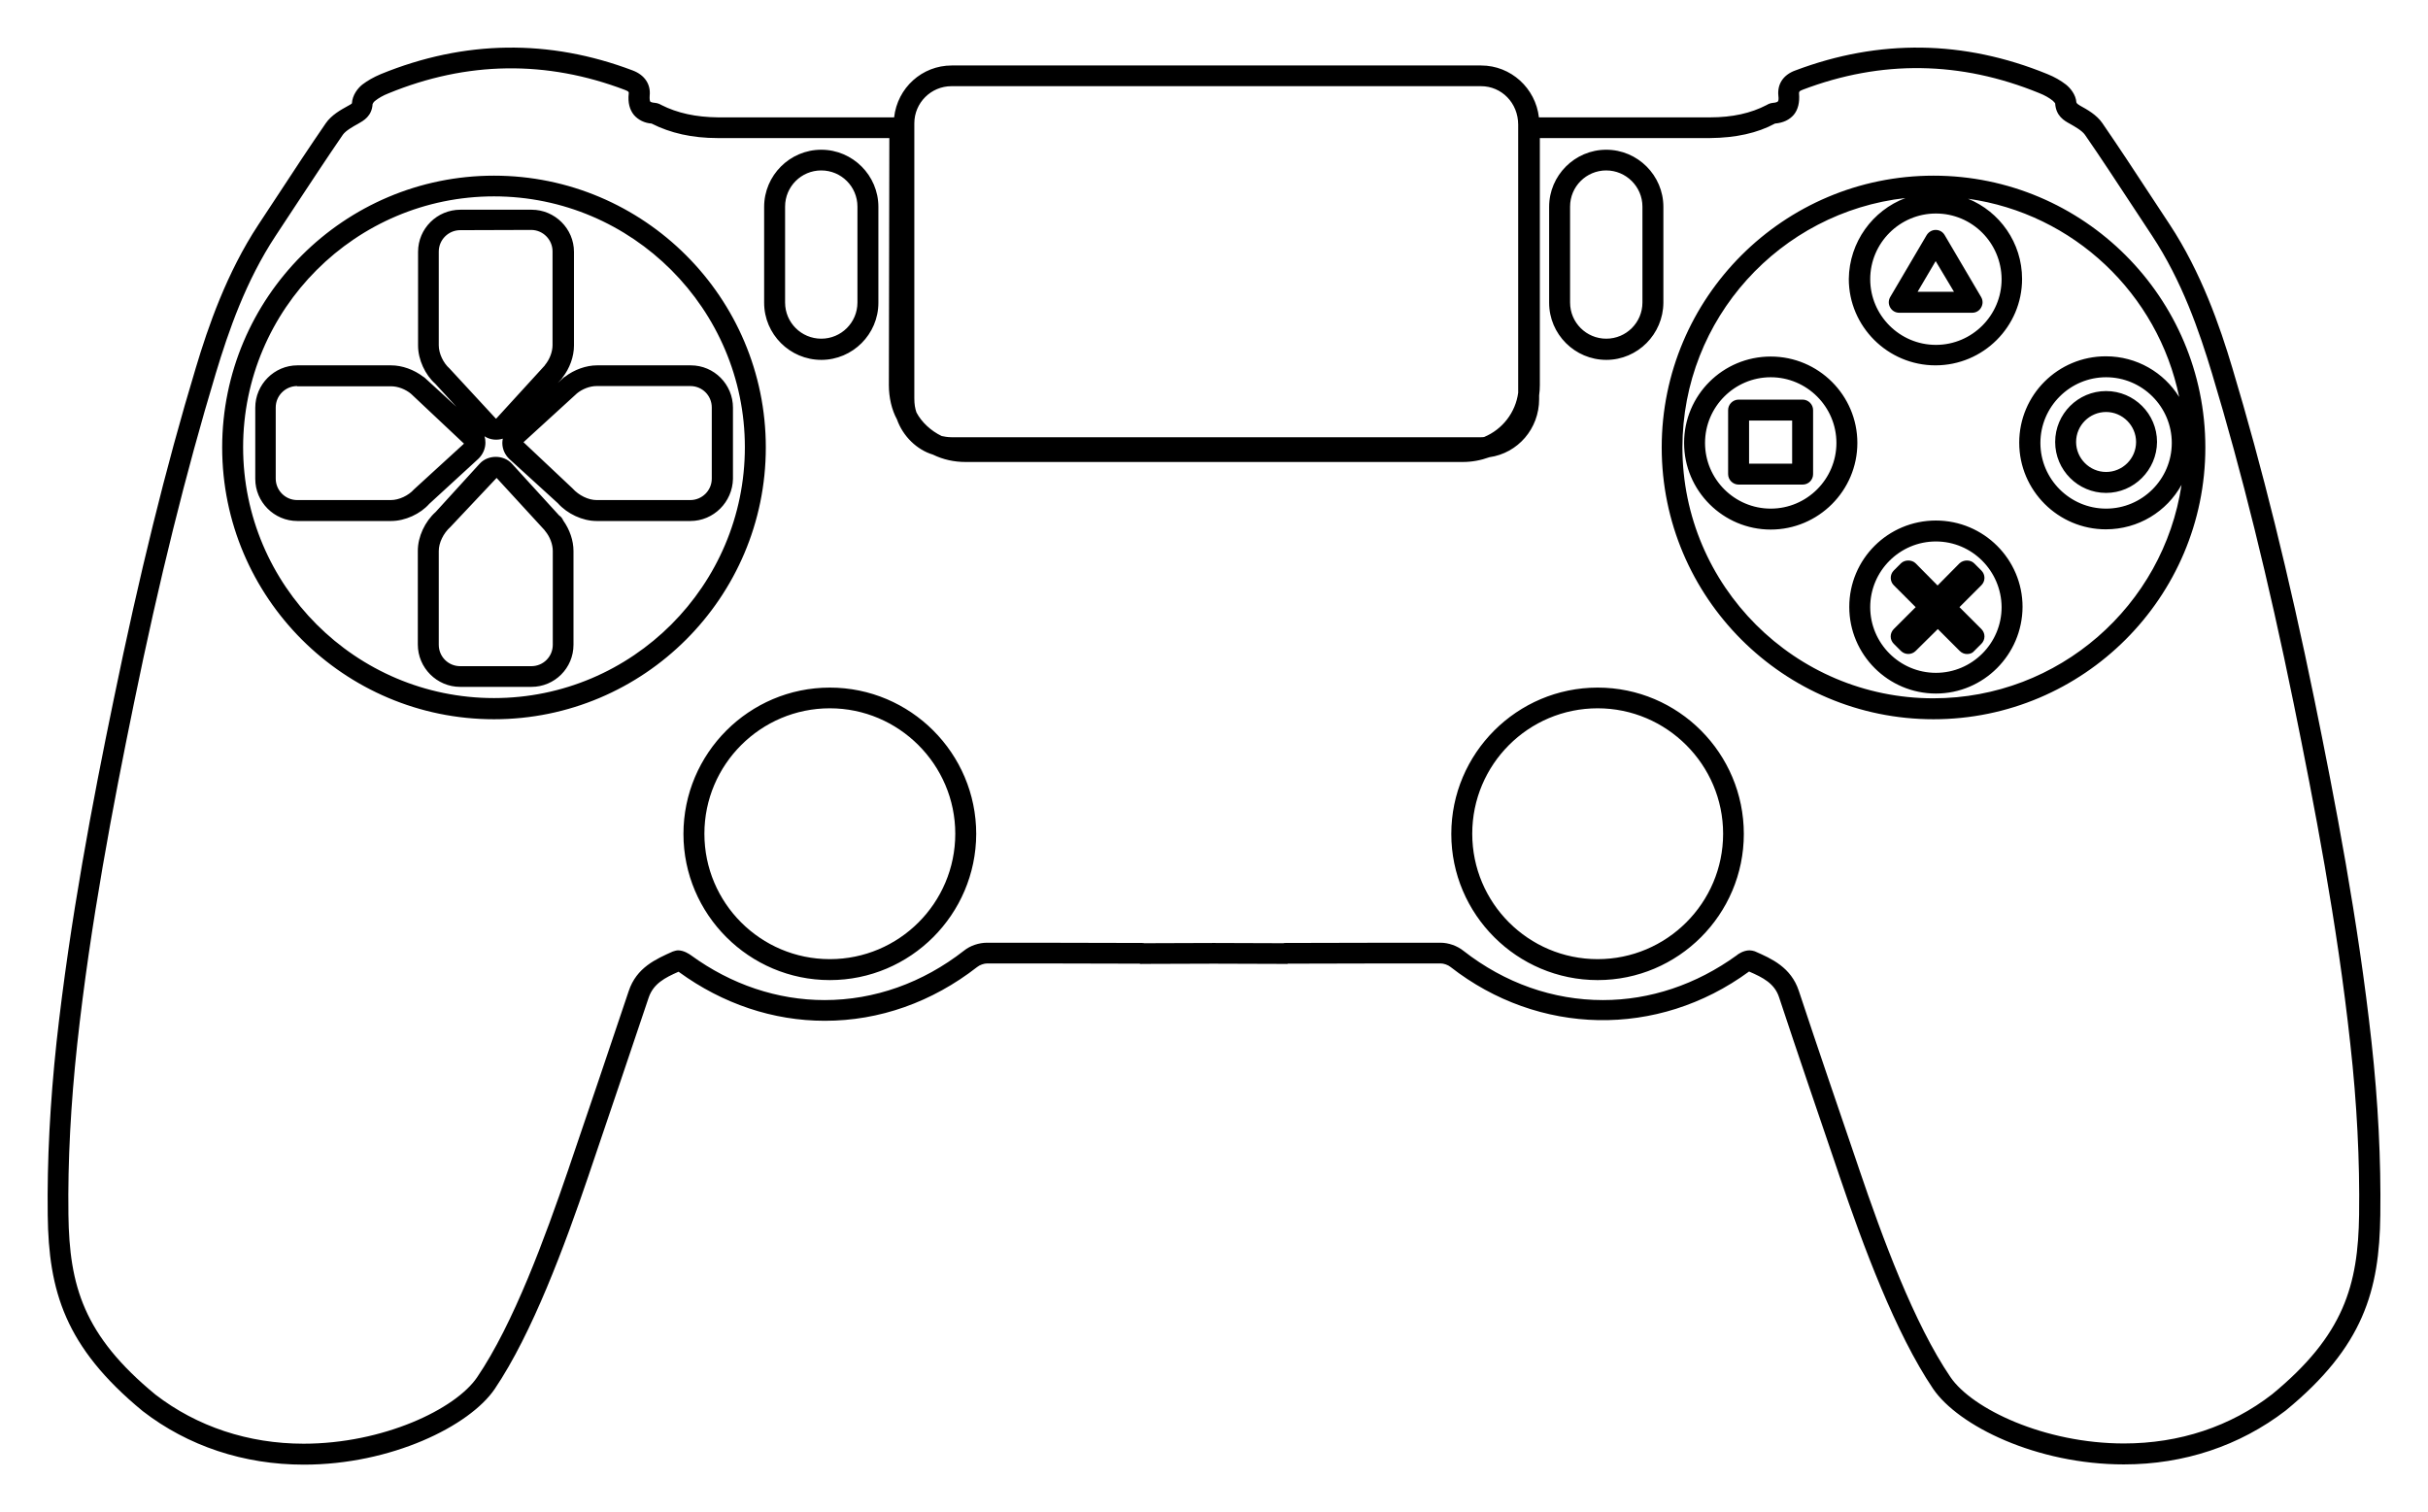 <?xml version="1.0" encoding="UTF-8" standalone="no"?>
<svg
   xmlns:dc="http://purl.org/dc/elements/1.1/"
   xmlns:cc="http://creativecommons.org/ns#"
   xmlns:rdf="http://www.w3.org/1999/02/22-rdf-syntax-ns#"
   xmlns:svg="http://www.w3.org/2000/svg"
   xmlns="http://www.w3.org/2000/svg"
   xmlns:sodipodi="http://sodipodi.sourceforge.net/DTD/sodipodi-0.dtd"
   xmlns:inkscape="http://www.inkscape.org/namespaces/inkscape"
   version="1.1"
   x="0px"
   y="0px"
   viewBox="0 0 1020.087 635.414"
   enable-background="new 0 0 1000 1000"
   xml:space="preserve"
   id="svg40"
   sodipodi:docname="dualshock4.svg"
   inkscape:version="1.0.2 (1.0.2+r75+1)"
   width="1020.087"
   height="635.414"
   inkscape:export-filename="dualshock4.png"
   inkscape:export-xdpi="150.02512"
   inkscape:export-ydpi="150.02512"><defs
   id="defs44" /><sodipodi:namedview
   pagecolor="#ffffff"
   bordercolor="#666666"
   borderopacity="1"
   objecttolerance="10"
   gridtolerance="10"
   guidetolerance="10"
   inkscape:pageopacity="0"
   inkscape:pageshadow="2"
   inkscape:window-width="2560"
   inkscape:window-height="1385"
   id="namedview42"
   showgrid="false"
   inkscape:zoom="1.4142136"
   inkscape:cx="364.26858"
   inkscape:cy="222.60498"
   inkscape:window-x="0"
   inkscape:window-y="27"
   inkscape:window-maximized="1"
   inkscape:current-layer="svg40"
   fit-margin-top="20"
   fit-margin-left="20"
   fit-margin-right="20"
   fit-margin-bottom="20" />
<path
   d="m 892.342,615.314 c -36.7,0 -69.6,-16.2 -80.2,-31.8 -15.8,-23.4 -29.4,-60.1 -39.4,-89.6 l -0.5,-1.5 c -8.3,-24.4 -16.7,-48.9 -24.8,-73.4 -1.9,-5.8 -6.8,-8.3 -12.6,-10.8 -38.5,28.2 -88.5,26.9 -125.4,-1.9 -1.1,-0.9 -2.9,-1.5 -4.2,-1.5 -10.5,0 -37.5,0 -64.1,0.1 -0.3,0.1 -0.5,0.2 -1,0.1 l -30.2,-0.1 -30.2,0.1 c -0.3,0.1 -0.7,0 -1,-0.1 -26.6,-0.1 -53.5,-0.1 -64,-0.1 -1.3,0 -3.1,0.6 -4.2,1.5 -19,14.8 -41.1,22.6 -64,22.6 -21.7,0 -42.9,-7.1 -61.3,-20.5 0,0 -0.1,-0.1 -0.2,-0.1 -5.7,2.5 -10.5,5 -12.5,10.8 -8.2,24.5 -16.5,48.9 -24.8,73.4 l -0.5,1.5 c -10,29.4 -23.6,66.2 -39.4,89.6 -10.6,15.6 -43.5,31.8 -80.2,31.8 -25.2,0 -48.7,-7.8 -67.7,-22.5 -32.8,-27 -39.5,-50.6 -39.9,-82.3 -0.3,-23 1,-47.4 3.7,-72.7 5.6,-51 15.2,-101.4 24,-143.9 10.7,-52.1 21.9,-97.7 34.5,-139.4 5.2,-17.4 13,-40 26.3,-60.2 l 8.3,-12.6 c 6.6,-10.1 13.2,-20.1 20,-30 2.4,-3.5 6.4,-5.7 9.3,-7.3 0.7,-0.4 1.5,-0.8 1.7,-1.1 0.2,-3.5 2.5,-6.4 4.4,-7.9 2.1,-1.6 4.7,-3.1 7.8,-4.4 35,-14.3 70.7,-14.8 105.8,-1.5 5,1.9 7.6,5.8 7.1,10.6 -0.1,1.5 0.1,2.2 0.2,2.4 0.1,0.2 0.7,0.5 2,0.6 1.2,0.1 2.2,0.6 2.7,0.9 6.7,3.4 14.5,5.1 23.8,5.2 h 74 c 1.4,-12.4 11.7,-21.8 24.2,-21.8 h 222.4 c 12.6,0 22.9,9.6 24.3,21.8 h 71.9 c 9.3,0 17.1,-1.7 23.8,-5.2 0.5,-0.3 1.4,-0.8 2.7,-0.9 1.3,-0.1 1.8,-0.4 2,-0.6 0.2,-0.2 0.4,-0.9 0.2,-2.4 -0.5,-4.9 2.1,-8.8 7.1,-10.6 35.2,-13.3 70.9,-12.8 105.9,1.5 3,1.2 5.6,2.7 7.8,4.4 1.9,1.5 4.2,4.3 4.4,7.5 0.2,0.6 1,1 1.6,1.4 2.9,1.6 6.9,3.8 9.3,7.3 6.8,9.9 13.4,19.9 20,30 l 8.3,12.6 c 13.3,20.2 21.1,42.8 26.3,60.2 12.5,41.6 23.8,87.2 34.5,139.4 8.7,42.6 18.4,92.9 24,143.9 2.8,25.3 4,49.8 3.7,72.7 -0.4,31.7 -7,55.3 -39.8,82.2 -19.3,14.8 -42.7,22.6 -67.9,22.6 z m -157.3,-216 c 0.6,0 1.7,0.2 2.2,0.4 7.1,3.1 15.2,6.7 18.5,16.6 8.1,24.5 16.5,48.9 24.8,73.3 l 0.5,1.5 c 9.8,28.9 23.1,65 38.4,87.5 9.1,13.4 39.6,27.9 72.9,27.9 23.3,0 44.8,-7.1 62.3,-20.7 30.1,-24.8 36.1,-45.7 36.5,-75.5 0.3,-22.6 -0.9,-46.7 -3.7,-71.7 -5.5,-50.7 -15.2,-100.8 -23.8,-143.1 -10.6,-51.9 -21.8,-97.2 -34.3,-138.6 -5.4,-17.9 -12.6,-38.8 -25.2,-57.9 l -8.3,-12.6 c -6.6,-10 -13.1,-20 -19.9,-29.8 -1.3,-1.8 -4.2,-3.4 -6.3,-4.6 -2.4,-1.3 -5.9,-3.3 -6.2,-8.6 -0.1,-0.1 -0.5,-0.7 -1,-1.1 -1.5,-1.2 -3.4,-2.3 -5.7,-3.2 -33,-13.5 -66.3,-14 -99.4,-1.4 -1.6,0.6 -1.5,1 -1.5,1.6 0.3,3.7 -0.4,6.7 -2.2,8.9 -1.8,2.1 -4.4,3.4 -7.9,3.7 -7.4,4 -16.5,6 -27.3,6.1 h -71.5 V 161.814 c 0,1.5 -0.1,2.9 -0.3,4.3 v 1.6 c 0,12.4 -8.9,22.7 -20.9,24.4 -3.6,1.3 -7.3,2 -11.2,2 h -208.9 c -4.8,0 -9.4,-1 -13.7,-3.1 -6.7,-2 -12.6,-7.7 -15.1,-14.8 -2.2,-4 -3.4,-9.2 -3.4,-14.4 l 0.2,-103.8 h -72.1 c -10.8,0 -19.9,-2.1 -27.8,-6.1 -2.9,-0.2 -5.6,-1.5 -7.4,-3.6 -1.8,-2.2 -2.6,-5.2 -2.2,-8.9 0.1,-0.6 0.1,-1 -1.5,-1.6 -33.1,-12.6 -66.5,-12.1 -99.4,1.4 -2.3,0.9 -4.2,2 -5.7,3.2 -0.5,0.4 -0.9,1 -1,1.3 -0.3,5.1 -3.8,7 -6.1,8.3 -2.2,1.2 -5.2,2.9 -6.4,4.6 -6.8,9.9 -13.3,19.8 -19.9,29.8 l -8.3,12.6 c -12.6,19.1 -19.8,40 -25.2,57.9 -12.5,41.5 -23.8,86.8 -34.4,138.7 -8.7,42.4 -18.3,92.5 -23.8,143.1 -2.7,25 -4,49.1 -3.7,71.7 0.4,29.8 6.3,50.7 36.6,75.6 17.4,13.4 39,20.6 62.2,20.6 33.4,0 63.8,-14.5 72.9,-27.9 15.3,-22.5 28.5,-58.6 38.4,-87.5 l 0.5,-1.5 c 8.3,-24.4 16.6,-48.8 24.8,-73.3 3.3,-9.9 11.4,-13.4 18.5,-16.6 0.6,-0.2 1.6,-0.5 2.2,-0.5 2.5,0 4.8,1.6 5.5,2.1 16.9,12.3 36.3,18.8 56.1,18.8 20.9,0 41.2,-7.2 58.6,-20.8 2.6,-2.1 6.3,-3.3 9.6,-3.3 10.7,0 38.1,0 65.1,0.1 0.3,0 0.7,0 1,0.1 l 29.2,-0.1 29.2,0.1 c 0.3,-0.1 0.6,-0.1 1,-0.1 27,-0.1 54.4,-0.1 65.1,-0.1 3.3,0 7,1.3 9.6,3.4 17.4,13.6 37.7,20.7 58.6,20.7 19.8,0 39.2,-6.5 56.2,-18.8 0.5,-0.5 2.9,-2.1 5.4,-2.1 z m -335.3,-363.1 c -8.6,0 -15.6,7 -15.6,15.6 V 167.414 c 0,2.4 0.3,4.2 0.9,5.9 2.1,4 6,7.7 10.6,9.9 0.9,0.2 2.5,0.5 4.1,0.5 h 222.4 c 0.5,0 0.9,0 1.4,-0.1 7.7,-3.2 13.2,-10.3 14.3,-18.6 V 52.414 c 0,-9.2 -7,-16.2 -15.6,-16.2 h -222.5 z m 271.5,375.6 c -33.9,0 -61.5,-27.6 -61.5,-61.4 0,-33.9 27.6,-61.5 61.5,-61.5 33.9,0 61.4,27.6 61.4,61.5 0,33.8 -27.5,61.4 -61.4,61.4 z m 0,-114.2 c -29.1,0 -52.7,23.6 -52.7,52.7 0,29.1 23.6,52.7 52.7,52.7 29,0 52.7,-23.6 52.7,-52.7 0,-29 -23.7,-52.7 -52.7,-52.7 z m -322.6,114.2 c -33.9,0 -61.5,-27.6 -61.5,-61.4 0,-33.9 27.6,-61.5 61.5,-61.5 33.9,0 61.5,27.6 61.5,61.5 -0.1,33.8 -27.6,61.4 -61.5,61.4 z m 0,-114.2 c -29,0 -52.7,23.6 -52.7,52.7 0,29.1 23.6,52.7 52.7,52.7 29.1,0 52.7,-23.6 52.7,-52.7 0,-29 -23.7,-52.7 -52.7,-52.7 z m 463.7,4.6 c -63,0 -114.2,-51.2 -114.2,-114.2 0,-63 51.2,-114.2 114.2,-114.2 63,0 114.2,51.2 114.2,114.2 0,63 -51.3,114.2 -114.2,114.2 z m -11.8,-219 c -52.6,5.9 -93.7,50.6 -93.7,104.8 0,58.1 47.3,105.4 105.4,105.4 52.8,0 96.7,-39 104.3,-89.7 -6.2,11.2 -18.1,18.7 -31.8,18.7 -20,0 -36.4,-16.3 -36.4,-36.4 0,-20.1 16.3,-36.3 36.4,-36.3 13,0 24.4,6.8 30.8,17.1 -8.9,-43.4 -44.4,-77.1 -88.7,-83.3 13.3,5.4 22.7,18.5 22.7,33.7 0,20 -16.3,36.3 -36.4,36.3 -20,0 -36.4,-16.3 -36.4,-36.3 0.2,-15.5 10,-28.8 23.8,-34 z m 84.3,75.3 c -15.2,0 -27.6,12.4 -27.6,27.6 0,15.2 12.4,27.6 27.6,27.6 15.2,0 27.6,-12.4 27.6,-27.6 0,-15.2 -12.4,-27.6 -27.6,-27.6 z m -71.5,-68.8 c -15.2,0 -27.6,12.4 -27.6,27.6 0,15.2 12.4,27.6 27.6,27.6 15.2,0 27.6,-12.4 27.6,-27.6 -0.1,-15.3 -12.4,-27.6 -27.6,-27.6 z m -605.8,212.5 c -63,0 -114.2,-51.2 -114.2,-114.2 0,-63 51.2,-114.2 114.2,-114.2 63,0 114.2,51.2 114.2,114.2 0,63 -51.2,114.2 -114.2,114.2 z m 0,-219.7 c -58.1,0 -105.4,47.3 -105.4,105.4 0,58.1 47.3,105.4 105.4,105.4 58.1,0 105.4,-47.3 105.4,-105.4 0,-58 -47.3,-105.4 -105.4,-105.4 z m 605.8,208.9 c -20,0 -36.4,-16.3 -36.4,-36.4 0,-20.1 16.3,-36.3 36.4,-36.3 20.1,0 36.4,16.3 36.4,36.3 -0.1,20.1 -16.4,36.4 -36.4,36.4 z m 0,-63.9 c -15.2,0 -27.6,12.4 -27.6,27.6 0,15.2 12.4,27.6 27.6,27.6 15.2,0 27.6,-12.4 27.6,-27.6 -0.1,-15.2 -12.4,-27.6 -27.6,-27.6 z m -590.1,61.1 h -29.9 c -9.8,0 -17.8,-8 -17.8,-17.8 v -39.4 c 0,-5.9 3,-12.3 7.5,-16.3 l 18.5,-20.3 c 3.5,-3.8 10,-3.8 13.5,0 l 19.9,21.8 c 0.8,0.5 1.3,1.2 1.7,2.1 2.7,3.8 4.3,8.4 4.3,12.8 v 39.4 c 0,9.8 -7.9,17.7 -17.7,17.7 z m -14.6,-87.8 -19.4,20.6 c -3,2.7 -4.9,6.7 -4.9,10.1 v 39.4 c 0,5 4,9 9,9 h 29.9 c 5,0 9,-4 9,-9 v -39.4 c 0,-2.8 -1.2,-6 -3.2,-8.4 -0.1,-0.1 -0.2,-0.2 -0.2,-0.3 z m 617.8,74 c -1.1,0 -2.2,-0.4 -3.1,-1.3 l -9.2,-9.2 -9.3,9.2 c -1.7,1.7 -4.5,1.7 -6.2,0 l -3,-3 c -0.8,-0.8 -1.3,-1.9 -1.3,-3.1 0,-1.2 0.5,-2.3 1.3,-3.1 l 9.2,-9.2 -9.2,-9.2 c -1.7,-1.7 -1.7,-4.5 0,-6.2 l 3,-3 c 1.6,-1.6 4.6,-1.6 6.2,0 l 9.2,9.3 9.2,-9.3 c 1.7,-1.6 4.6,-1.6 6.2,0 l 3,3 c 0.8,0.8 1.3,1.9 1.3,3.1 0,1.2 -0.5,2.3 -1.3,3.1 l -9.2,9.2 9.2,9.2 c 0.8,0.8 1.3,1.9 1.3,3.1 0,1.2 -0.5,2.3 -1.3,3.1 l -3,3 c -0.7,0.9 -1.8,1.3 -3,1.3 z m -82.5,-52.3 c -20,0 -36.4,-16.3 -36.4,-36.4 0,-20.1 16.3,-36.3 36.4,-36.3 20.1,0 36.4,16.3 36.4,36.3 0,20.1 -16.4,36.4 -36.4,36.4 z m 0,-64 c -15.2,0 -27.6,12.4 -27.6,27.6 0,15.2 12.4,27.6 27.6,27.6 15.2,0 27.6,-12.4 27.6,-27.6 0,-15.2 -12.4,-27.6 -27.6,-27.6 z m -453.9,60.4 h -39.4 c -5.9,0 -12.3,-3 -16.3,-7.5 l -20.3,-18.5 c -1.9,-1.8 -3,-4.2 -3,-6.8 0,-0.6 0.1,-1.2 0.2,-1.8 -2.5,0.8 -5.4,0.5 -7.7,-1 0.3,0.9 0.4,1.8 0.4,2.7 0,2.5 -1.1,5 -3,6.8 l -20.6,18.9 c -3.7,4.2 -10.1,7.2 -16,7.2 h -39.4 c -9.8,0 -17.7,-8 -17.7,-17.7 v -29.9 c 0,-9.8 8,-17.8 17.7,-17.8 h 39.4 c 4.6,0 9.6,1.8 13.5,4.8 0.2,0.1 0.5,0.3 0.7,0.5 l 13.2,12.1 -8.9,-9.7 c -4.2,-3.7 -7.2,-10.1 -7.2,-16 v -39.4 c 0,-9.8 8,-17.7 17.8,-17.7 h 29.9 c 9.8,0 17.8,8 17.8,17.7 v 39.4 c 0,4.6 -1.8,9.6 -4.8,13.4 -0.1,0.2 -0.3,0.5 -0.5,0.7 l -1.5,1.6 2.3,-2.1 c 0.2,-0.2 0.4,-0.4 0.7,-0.5 3.9,-3 8.9,-4.8 13.5,-4.8 h 39.4 c 9.8,0 17.7,8 17.7,17.8 v 29.9 c -0.2,9.7 -8.1,17.7 -17.9,17.7 z m -48.1,-53.2 -22,20.1 20.6,19.4 c 2.7,3 6.7,4.9 10.1,4.9 h 39.4 c 4.9,0 9,-4 9,-9 v -29.9 c 0,-5 -4,-9 -9,-9 h -39.4 c -2.8,0 -6,1.2 -8.4,3.2 -0.1,0.2 -0.2,0.2 -0.3,0.3 z m -117.1,-3.5 c -4.9,0 -9,4 -9,9 v 29.9 c 0,4.9 4,9 9,9 h 39.4 c 3.4,0 7.4,-1.9 9.7,-4.5 l 21,-19.2 -22,-20.7 c -0.1,-0.1 -0.2,-0.1 -0.2,-0.2 -2.4,-2 -5.6,-3.2 -8.4,-3.2 h -39.5 z m 68.5,-65.5 c -4.9,0 -9,4 -9,9 v 39.4 c 0,3.4 1.9,7.4 4.5,9.7 l 19.5,21.1 c 0.1,0 0.2,-0.1 0.3,-0.2 l 20.1,-22 c 0.1,-0.1 0.2,-0.2 0.2,-0.3 2,-2.4 3.2,-5.6 3.2,-8.4 v -39.4 c 0,-4.9 -4,-9 -9,-9 z m 691.5,110.4 c -11.8,0 -21.4,-9.6 -21.4,-21.4 0,-11.8 9.6,-21.4 21.4,-21.4 11.8,0 21.4,9.6 21.4,21.4 -0.1,11.8 -9.7,21.4 -21.4,21.4 z m 0,-34 c -6.9,0 -12.6,5.6 -12.6,12.6 0,6.9 5.7,12.6 12.6,12.6 6.9,0 12.6,-5.6 12.6,-12.6 0,-6.9 -5.7,-12.6 -12.6,-12.6 z m -127.5,30.5 h -26.9 c -2.4,0 -4.4,-2 -4.4,-4.4 v -26.9 c 0,-2.4 2,-4.4 4.4,-4.4 h 26.9 c 2.4,0 4.4,2 4.4,4.4 v 26.9 c 0,2.4 -1.9,4.4 -4.4,4.4 z m -22.5,-8.8 h 18.1 v -18.1 h -18.1 z m -60,-43.6 c -13.2,0 -24,-10.8 -24,-24 V 86.914 c 0,-13.2 10.8,-24 24,-24 13.2,0 24,10.8 24,24 v 40.3 c -0.1,13.2 -10.8,24 -24,24 z m 0,-79.6 c -8.4,0 -15.2,6.8 -15.2,15.2 v 40.3 c 0,8.4 6.8,15.2 15.2,15.2 8.4,0 15.2,-6.8 15.2,-15.2 V 86.814 c 0,-8.4 -6.9,-15.2 -15.2,-15.2 z m -329.8,79.6 c -13.2,0 -24,-10.8 -24,-24 V 86.914 c 0,-13.2 10.8,-24 24,-24 13.2,0 24,10.8 24,24 v 40.3 c 0,13.2 -10.8,24 -24,24 z m 0,-79.6 c -8.4,0 -15.2,6.8 -15.2,15.2 v 40.3 c 0,8.4 6.8,15.2 15.2,15.2 8.4,0 15.2,-6.8 15.2,-15.2 V 86.814 c 0,-8.4 -6.8,-15.2 -15.2,-15.2 z m 483.6,59.8 h -30.7 c -1.6,0 -3,-0.8 -3.8,-2.2 -0.8,-1.4 -0.8,-3 0,-4.4 l 15.3,-26 c 0.8,-1.3 2.2,-2.2 3.8,-2.2 v 0 c 1.6,0 3,0.8 3.8,2.2 l 15.3,26 c 0.8,1.4 0.8,3 0,4.4 -0.7,1.3 -2.1,2.2 -3.7,2.2 z m -23,-8.8 h 15.3 l -7.7,-12.9 z"
   id="path4"
   sodipodi:nodetypes="sccccccscccccscsccccccsccccccccccccccsccccsscscssccccccccccccccsscccccsccccccccccscccccccscscssccccscccccsccccccccccscccccscscscccccscscssssccssccsscsssssssssssssscssssssssssscsscsssccssccsssssssscsssssssssssssscsssscssssscccccsssccsssssscccssccsssscssscccsssscssscsssssssssssssccsccsccssssssccccsssssscccccssscscccsssssscccssssccccscccsscccccssccssscssssssssssssssscccccssssscsssssssssssssssssssssssssccsscccscccc" /><g
   id="g8"
   transform="translate(9.942,-182.386)" /><g
   id="g10"
   transform="translate(9.942,-182.386)" /><g
   id="g12"
   transform="translate(9.942,-182.386)" /><g
   id="g14"
   transform="translate(9.942,-182.386)" /><g
   id="g16"
   transform="translate(9.942,-182.386)" /><g
   id="g18"
   transform="translate(9.942,-182.386)" /><g
   id="g20"
   transform="translate(9.942,-182.386)" /><g
   id="g22"
   transform="translate(9.942,-182.386)" /><g
   id="g24"
   transform="translate(9.942,-182.386)" /><g
   id="g26"
   transform="translate(9.942,-182.386)" /><g
   id="g28"
   transform="translate(9.942,-182.386)" /><g
   id="g30"
   transform="translate(9.942,-182.386)" /><g
   id="g32"
   transform="translate(9.942,-182.386)" /><g
   id="g34"
   transform="translate(9.942,-182.386)" /><g
   id="g36"
   transform="translate(9.942,-182.386)" />
</svg>
